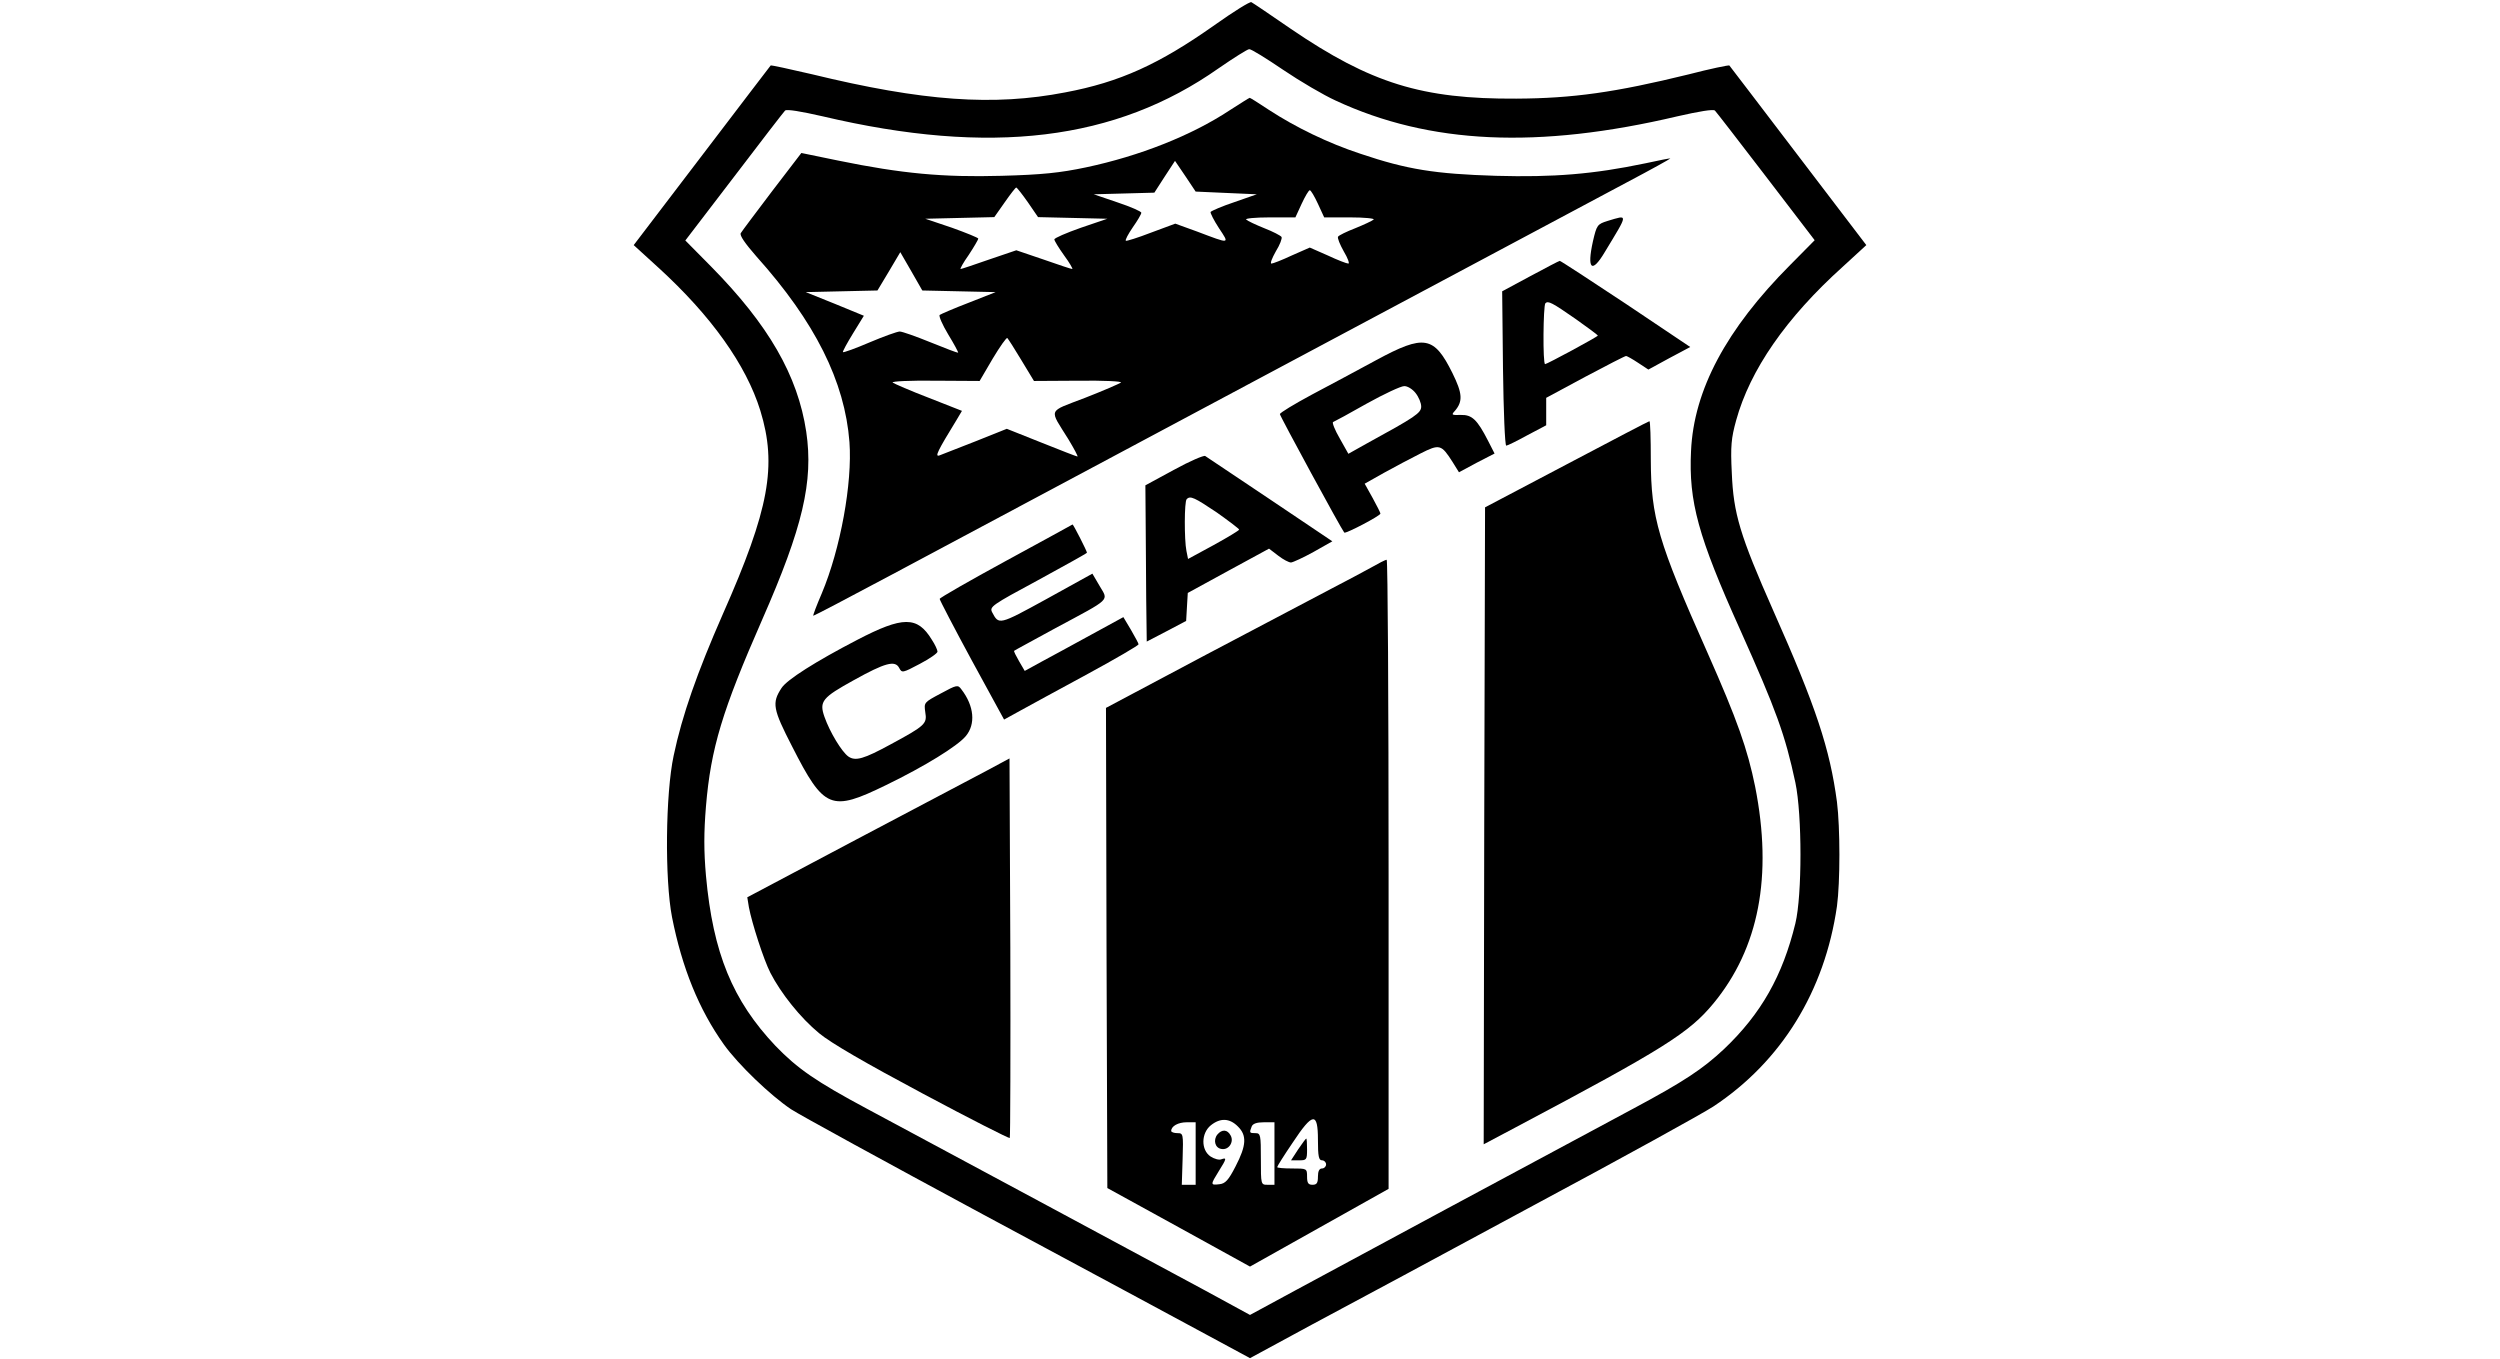 <?xml version="1.0" standalone="no"?>
<!DOCTYPE svg PUBLIC "-//W3C//DTD SVG 20010904//EN"
 "http://www.w3.org/TR/2001/REC-SVG-20010904/DTD/svg10.dtd">
<svg version="1.0" xmlns="http://www.w3.org/2000/svg"
 width="920pt" height="500pt" viewBox="0 0 920 500"
 preserveAspectRatio="xMidYMid meet">

<g transform="translate(0,500) scale(0.1,-0.1)"
fill="#000000" stroke="none">
<path d="M4470 4908 c-204 -144 -348 -210 -550 -248 -264 -51 -522 -33 -933
67 -82 19 -150 34 -151 32 -2 -2 -116 -152 -254 -333 l-250 -328 91 -83 c194
-177 323 -358 375 -526 62 -202 33 -363 -138 -749 -94 -214 -150 -373 -181
-521 -30 -140 -33 -455 -6 -594 37 -187 99 -340 191 -469 53 -74 171 -187 247
-238 30 -20 350 -195 710 -389 360 -193 727 -391 816 -439 l163 -88 227 123
c126 67 494 265 818 440 325 174 622 338 660 363 251 166 410 425 455 737 12
89 12 288 0 384 -26 195 -77 350 -234 703 -123 278 -147 358 -153 508 -5 98
-2 128 16 193 51 185 183 377 393 566 l86 79 -250 328 c-138 181 -252 331
-254 333 -2 2 -70 -12 -151 -33 -269 -66 -425 -88 -633 -89 -347 -2 -535 56
-830 257 -74 51 -139 95 -145 98 -5 3 -66 -35 -135 -84z m252 -165 c62 -42
149 -93 193 -113 346 -161 745 -179 1258 -58 79 18 132 27 138 21 5 -5 90
-115 188 -243 l179 -234 -90 -91 c-235 -236 -355 -460 -365 -685 -9 -186 26
-314 181 -658 133 -297 165 -385 203 -562 25 -119 25 -414 0 -518 -47 -193
-126 -333 -263 -463 -78 -73 -147 -119 -334 -219 -333 -178 -1083 -582 -1242
-668 l-168 -91 -167 91 c-190 102 -1007 542 -1243 668 -187 100 -256 148 -336
231 -158 167 -230 341 -256 626 -8 92 -8 158 0 256 18 214 60 352 207 687 149
339 189 508 162 691 -31 207 -139 394 -351 609 l-94 95 179 234 c98 129 183
239 188 244 6 6 59 -3 138 -21 619 -146 1079 -90 1458 177 55 38 106 70 112
70 7 1 63 -34 125 -76z"/>
<path d="M4525 4594 c-141 -93 -331 -168 -529 -210 -95 -20 -161 -27 -311 -31
-214 -6 -366 8 -600 56 l-136 28 -108 -141 c-59 -78 -111 -147 -115 -154 -5
-8 16 -38 57 -85 217 -242 326 -461 343 -684 11 -151 -33 -393 -102 -557 -19
-44 -33 -81 -31 -82 1 -1 133 68 292 153 409 219 2507 1338 2702 1442 89 47
161 87 160 88 -1 1 -42 -7 -92 -18 -191 -40 -338 -52 -550 -46 -224 7 -326 23
-498 81 -119 39 -240 98 -338 162 -36 24 -68 44 -70 44 -2 0 -35 -21 -74 -46z
m-13 -304 l113 -5 -83 -29 c-45 -15 -84 -32 -87 -36 -2 -3 12 -31 31 -60 39
-59 43 -59 -81 -12 l-80 29 -89 -33 c-49 -19 -91 -32 -93 -30 -3 3 9 25 26 50
17 24 31 48 31 53 0 5 -39 22 -87 38 l-88 30 112 3 111 3 38 59 38 58 38 -56
38 -57 112 -5z m-729 -35 l37 -54 128 -3 127 -3 -97 -33 c-54 -19 -98 -38 -98
-43 0 -5 16 -31 36 -59 20 -27 33 -50 30 -50 -4 0 -52 16 -106 35 l-100 34
-100 -34 c-54 -19 -102 -35 -105 -35 -3 0 10 24 30 52 19 29 35 56 35 60 0 3
-44 21 -97 40 l-98 33 127 3 127 3 38 54 c21 30 40 55 43 55 3 -1 22 -25 43
-55z m1067 -5 l23 -50 96 0 c52 0 91 -4 86 -8 -6 -5 -36 -19 -68 -32 -31 -12
-60 -26 -63 -31 -3 -5 7 -29 21 -54 15 -25 22 -45 17 -45 -6 0 -40 13 -76 30
l-66 29 -66 -29 c-36 -17 -70 -30 -75 -30 -6 0 2 20 16 45 15 24 24 48 21 53
-3 5 -32 20 -63 32 -32 13 -62 27 -67 32 -6 4 33 8 85 8 l96 0 23 50 c13 28
26 50 30 50 4 0 17 -22 30 -50z m-1321 -322 l135 -3 -99 -39 c-55 -21 -103
-42 -107 -45 -4 -4 10 -36 31 -71 22 -36 38 -66 37 -68 -2 -1 -47 16 -101 38
-54 22 -105 40 -114 40 -9 0 -59 -18 -111 -40 -51 -22 -96 -38 -98 -36 -2 2
15 33 37 69 l40 65 -107 44 -107 43 132 3 132 3 42 70 42 71 41 -71 40 -70
135 -3z m230 -254 l46 -76 165 1 c92 1 160 -2 155 -7 -6 -4 -65 -30 -132 -56
-140 -54 -133 -37 -61 -153 21 -35 36 -63 33 -63 -3 0 -62 23 -132 51 l-128
51 -115 -46 c-63 -25 -123 -48 -133 -52 -18 -6 -7 16 64 132 l19 32 -122 48
c-68 26 -127 52 -133 56 -5 5 63 8 155 7 l165 -1 48 82 c27 45 51 79 54 76 3
-3 27 -40 52 -82z"/>
<path d="M5916 4187 c-38 -12 -40 -15 -54 -75 -23 -104 -4 -120 44 -39 87 144
87 137 10 114z"/>
<path d="M5632 3984 l-104 -56 3 -284 c2 -156 7 -284 12 -284 4 0 39 17 77 38
l70 37 0 50 0 51 143 77 c79 42 147 77 151 77 3 0 23 -11 44 -25 l38 -25 77
42 77 41 -237 159 c-131 87 -240 158 -243 158 -3 0 -52 -26 -108 -56z m168
-159 c44 -31 80 -58 80 -60 0 -4 -187 -105 -194 -105 -9 0 -7 215 1 224 10 10
24 3 113 -59z"/>
<path d="M5065 3675 c-66 -36 -173 -93 -237 -127 -65 -35 -118 -67 -118 -72 0
-7 227 -425 237 -436 5 -5 133 62 133 70 0 3 -13 29 -29 58 l-29 52 71 40 c40
22 100 54 134 71 71 36 77 34 119 -32 l23 -37 65 35 66 34 -24 47 c-40 78 -59
96 -100 95 -34 -1 -36 0 -22 15 30 35 28 64 -9 139 -68 137 -104 143 -280 48z
m144 -121 c12 -15 21 -37 21 -50 0 -24 -21 -38 -202 -137 l-66 -37 -32 57
c-18 31 -29 59 -24 60 5 2 61 32 124 68 63 35 125 64 137 64 12 1 31 -11 42
-25z"/>
<path d="M5765 3291 l-300 -158 -3 -1172 -2 -1172 117 62 c547 290 639 348
729 457 167 203 218 468 153 797 -28 138 -66 246 -175 492 -183 411 -208 498
-209 710 0 79 -2 143 -5 143 -3 0 -140 -72 -305 -159z"/>
<path d="M4320 3271 l-105 -57 1 -129 c0 -72 2 -201 2 -288 l2 -158 73 38 72
38 3 52 3 51 150 82 149 81 34 -26 c18 -14 39 -25 47 -25 8 1 45 18 83 39 l69
39 -229 154 c-126 84 -233 156 -239 160 -5 3 -57 -19 -115 -51z m158 -157 c45
-32 82 -60 82 -63 0 -3 -43 -29 -94 -57 l-94 -51 -6 30 c-8 40 -8 182 1 190
13 14 29 6 111 -49z"/>
<path d="M3702 2936 c-134 -73 -244 -136 -244 -140 0 -4 53 -106 118 -226
l119 -218 60 33 c33 18 144 79 248 135 103 56 187 105 187 109 0 3 -13 27 -28
53 l-28 47 -119 -65 c-66 -36 -148 -81 -182 -99 l-62 -34 -21 36 c-11 19 -20
37 -18 38 2 2 71 39 153 84 207 111 194 99 162 154 l-27 46 -170 -94 c-175
-96 -174 -95 -199 -48 -10 20 -2 26 169 118 99 54 180 99 180 101 0 6 -50 104
-53 104 -1 -1 -111 -61 -245 -134z"/>
<path d="M5045 2911 c-27 -15 -93 -50 -145 -77 -52 -27 -260 -137 -463 -244
l-367 -195 2 -884 3 -883 262 -144 263 -145 255 143 255 143 0 1157 c0 637 -3
1158 -7 1158 -5 0 -30 -13 -58 -29z m-490 -2056 c34 -33 32 -70 -8 -147 -26
-51 -38 -64 -60 -66 -33 -4 -33 -2 -2 48 29 46 30 51 10 44 -8 -4 -26 1 -40
10 -36 24 -35 86 1 115 35 28 69 26 99 -4z m295 -50 c0 -60 3 -75 15 -75 8 0
15 -7 15 -15 0 -8 -7 -15 -15 -15 -10 0 -15 -10 -15 -30 0 -23 -4 -30 -20 -30
-16 0 -20 7 -20 30 0 30 -1 30 -55 30 -30 0 -55 2 -55 5 0 3 25 43 57 90 74
112 93 114 93 10z m-450 -50 l0 -115 -26 0 -25 0 3 95 c3 93 2 95 -19 95 -13
0 -23 4 -23 8 0 18 26 32 57 32 l33 0 0 -115z m290 0 l0 -115 -25 0 c-25 0
-25 0 -25 95 0 88 -1 95 -20 95 -22 0 -23 1 -14 24 4 11 19 16 45 16 l39 0 0
-115z"/>
<path d="M4480 825 c-16 -20 -9 -49 14 -53 27 -6 48 25 35 49 -12 23 -32 24
-49 4z"/>
<path d="M4777 770 l-26 -40 30 0 c27 0 29 2 29 40 0 22 -1 40 -3 40 -2 0 -15
-18 -30 -40z"/>
<path d="M3154 2645 c-152 -79 -258 -146 -278 -177 -36 -55 -32 -77 39 -215
118 -232 143 -241 346 -142 142 69 262 143 293 180 37 44 31 111 -16 172 -13
18 -17 17 -76 -15 -62 -33 -62 -33 -57 -69 7 -42 1 -49 -127 -118 -99 -54
-130 -63 -156 -45 -24 17 -68 89 -88 146 -20 57 -8 71 108 135 115 64 152 74
167 45 10 -19 12 -19 76 15 36 19 65 39 65 45 0 6 -9 26 -21 44 -53 87 -106
87 -275 -1z"/>
<path d="M3635 2166 c-44 -23 -261 -138 -483 -255 l-402 -213 6 -37 c11 -58
54 -192 79 -241 39 -76 111 -166 179 -222 43 -36 171 -110 381 -222 174 -93
318 -166 321 -164 2 3 3 318 2 701 l-3 696 -80 -43z"/>
</g>
</svg>

